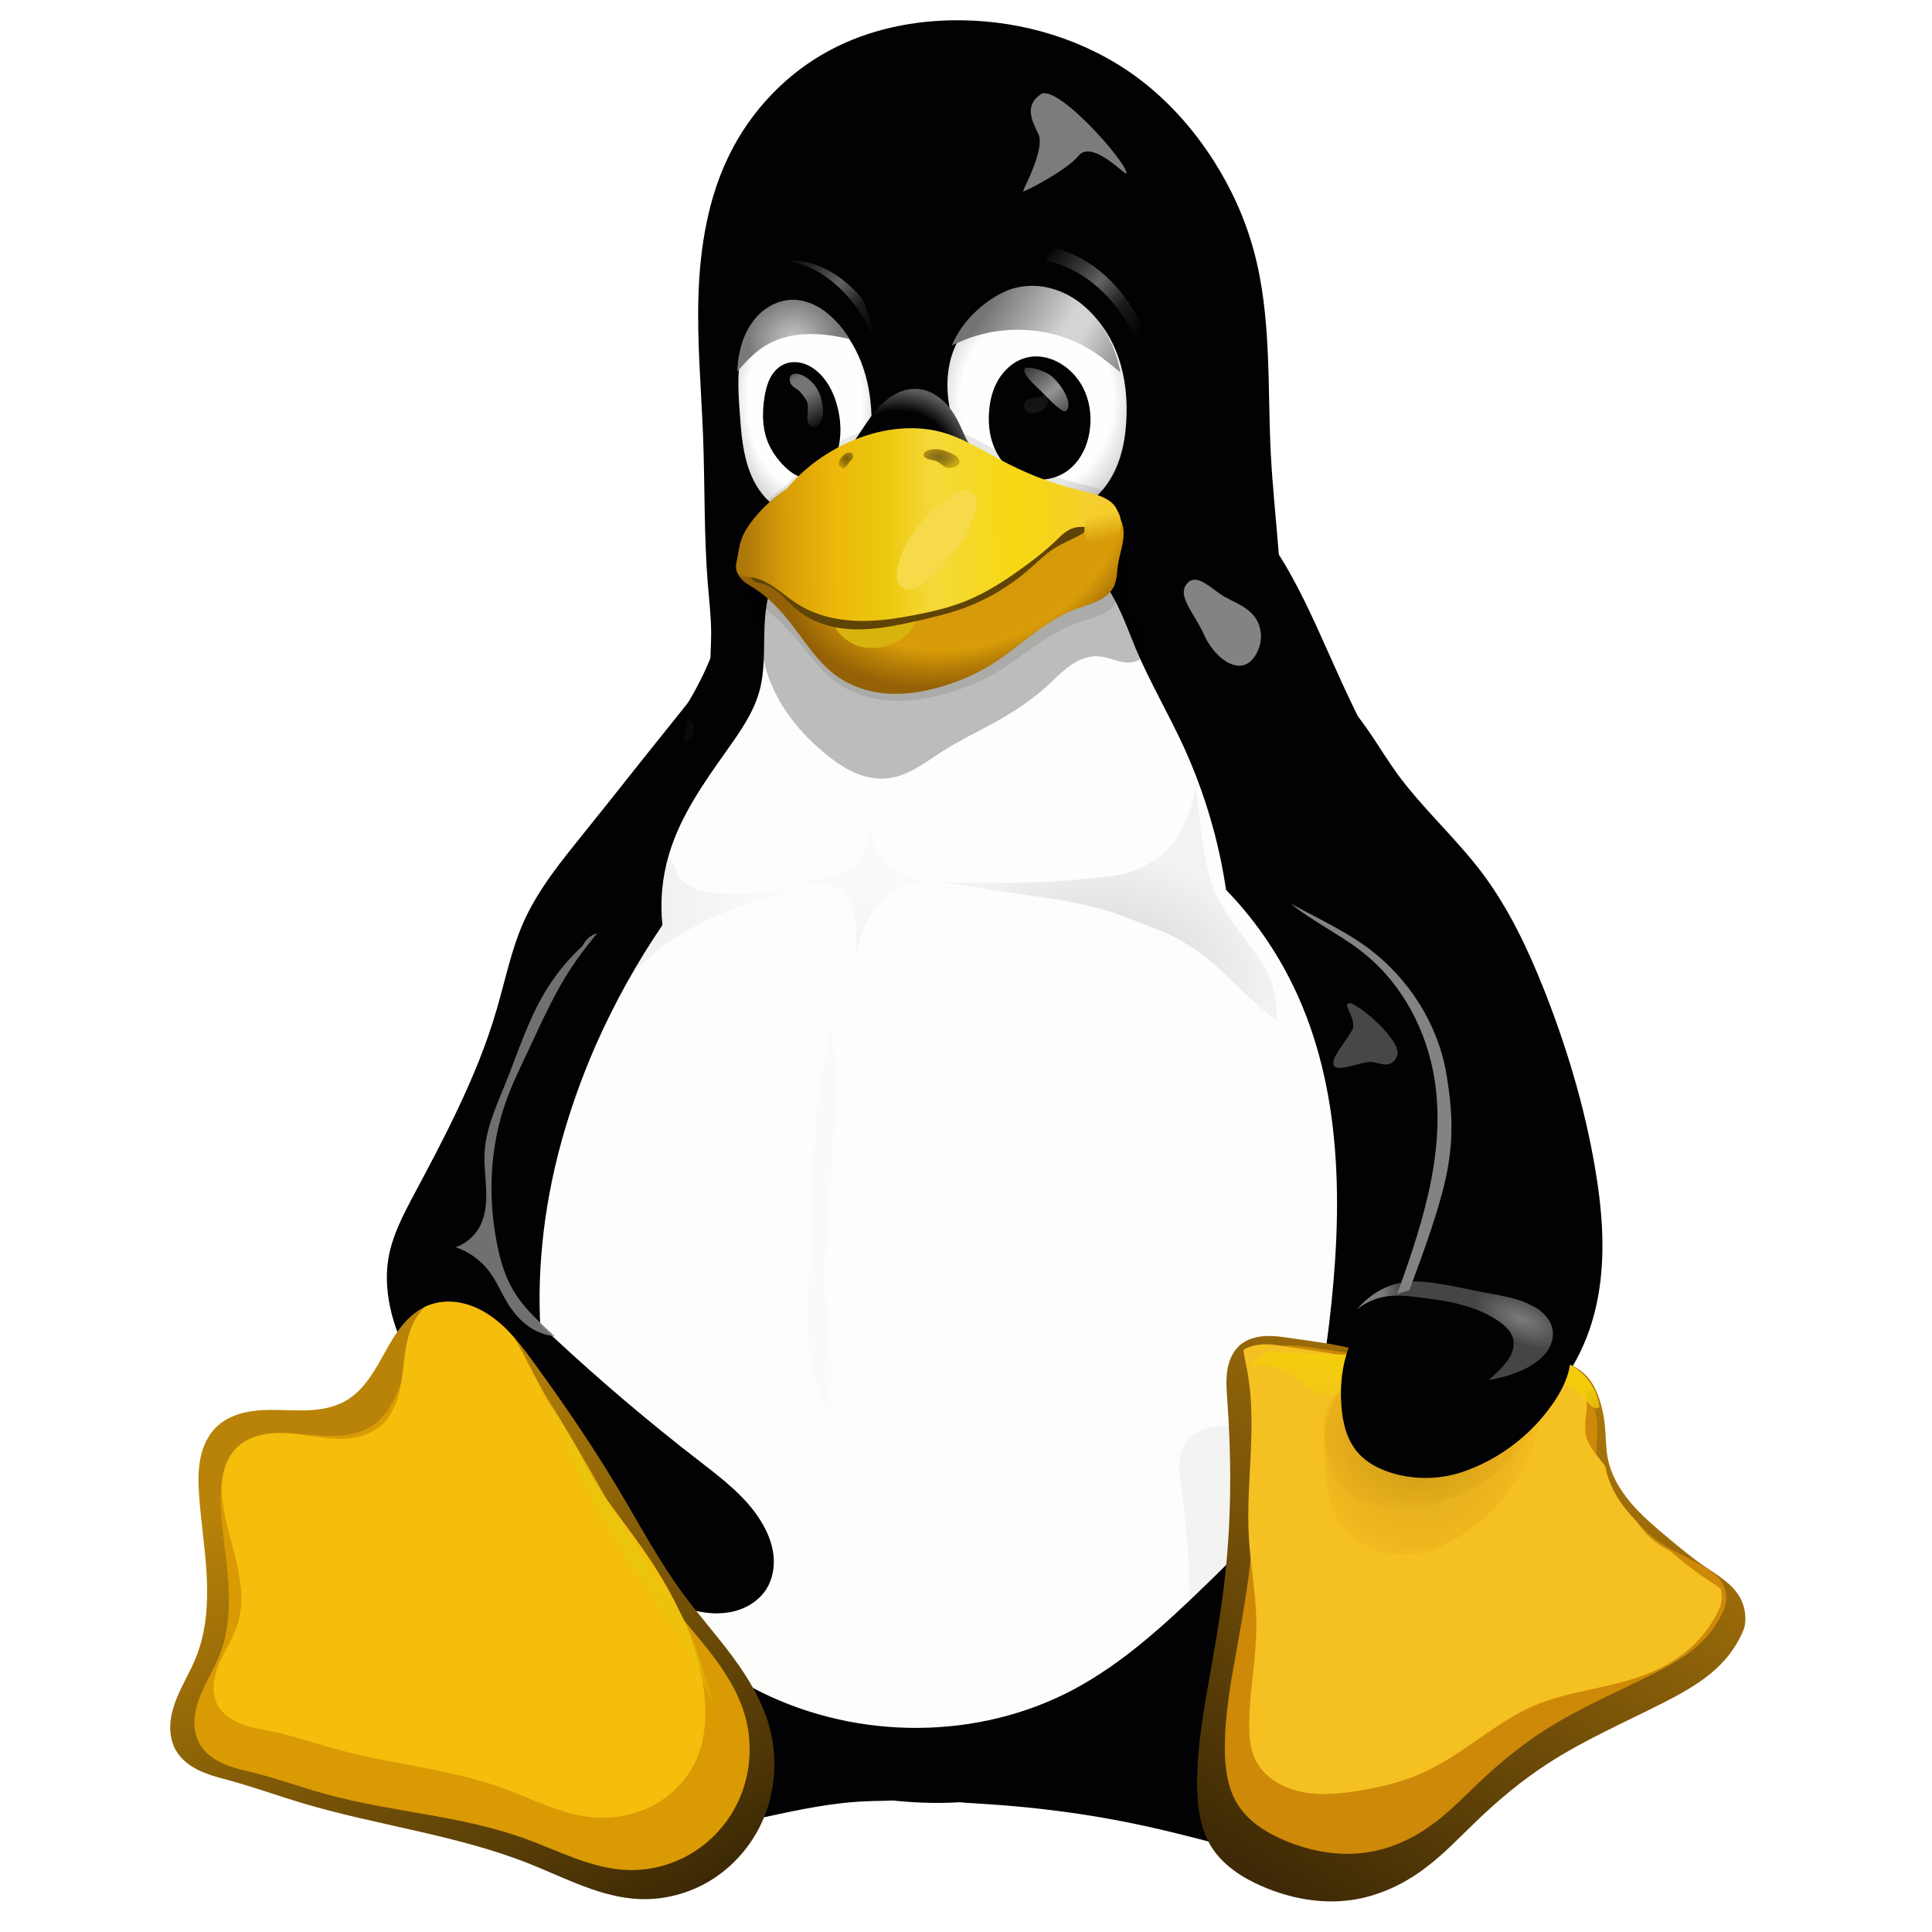<?xml version="1.0" encoding="UTF-8"?>
<svg xmlns="http://www.w3.org/2000/svg" xmlns:xlink="http://www.w3.org/1999/xlink" width="32" height="32">
  <defs>
    <linearGradient id="a">
      <stop offset="0" stop-color="#fefefc"></stop>
      <stop offset=".757" stop-color="#fefefc"></stop>
      <stop offset="1" stop-color="#d4d4d4"></stop>
    </linearGradient>
    <radialGradient id="h" cx="223.196" cy="137.661" r="14.572" fy="137.661" fx="223.196" gradientTransform="matrix(1.086 -.034 .039 1.248 -154.542 -26.543)" gradientUnits="userSpaceOnUse" xlink:href="#a"></radialGradient>
    <linearGradient id="b">
      <stop offset="0" stop-color="#fefefc"></stop>
      <stop offset=".757" stop-color="#fefefc"></stop>
      <stop offset="1" stop-color="#d4d4d4"></stop>
    </linearGradient>
    <radialGradient id="g" cx="223.196" cy="137.661" r="14.572" fy="137.661" fx="223.196" gradientTransform="matrix(.815 -.034 .03 1.248 -129.437 -26.543)" gradientUnits="userSpaceOnUse" xlink:href="#b"></radialGradient>
    <linearGradient id="c">
      <stop offset="0" stop-color="#3e2a06"></stop>
      <stop offset="1" stop-color="#ad780a"></stop>
    </linearGradient>
    <linearGradient id="f" x1="442.039" x2="490.122" y1="371.544" y2="293.585" xlink:href="#c" gradientUnits="userSpaceOnUse" gradientTransform="matrix(.875 0 0 .811 60.367 62.587)"></linearGradient>
    <linearGradient id="e" x1="442.039" x2="490.122" y1="371.544" y2="293.585" xlink:href="#c" gradientUnits="userSpaceOnUse"></linearGradient>
    <linearGradient id="d" x1="442.039" x2="490.122" y1="371.544" y2="293.585" xlink:href="#c" gradientUnits="userSpaceOnUse"></linearGradient>
    <clipPath id="aS">
      <path fill="#402c07" d="M137.577 281.02c1.6-.664 3.398-.785 5.1-.47 1.703.313 3.312 1.05 4.744 2.022 2.866 1.946 4.99 4.778 7.025 7.58 4.672 6.433 9.17 13.002 13.245 19.83 3.305 5.536 6.342 11.256 10.163 16.452 2.494 3.392 5.306 6.54 7.813 9.922 2.506 3.383 4.728 7.056 5.84 11.117 1.443 5.276.884 11.092-1.627 15.953-1.77 3.42-4.48 6.352-7.775 8.34-3.296 1.985-7.17 3.013-11.016 2.87-6.115-.23-11.7-3.286-17.385-5.55-11.58-4.613-24.16-6.06-36.097-9.652-3.67-1.104-7.276-2.41-10.97-3.426-1.642-.452-3.31-.85-4.86-1.552-1.55-.703-3-1.75-3.86-3.217-.667-1.136-.95-2.47-.93-3.787.017-1.316.325-2.615.773-3.852.897-2.473 2.344-4.712 3.32-7.156 1.596-3.99 1.883-8.388 1.667-12.68-.216-4.29-.91-8.544-1.205-12.83-.13-1.914-.18-3.853.185-5.736.365-1.885 1.175-3.726 2.557-5.057 1.274-1.225 2.965-1.954 4.697-2.315 1.73-.36 3.516-.378 5.285-.338 1.768.04 3.54.134 5.303-.01 1.764-.146 3.535-.542 5.07-1.42 1.46-.834 2.654-2.074 3.644-3.434.99-1.36 1.79-2.846 2.61-4.314.82-1.47 1.667-2.93 2.74-4.227 1.074-1.294 2.39-2.423 3.943-3.067"></path>
    </clipPath>
    <linearGradient id="D">
      <stop offset="0" stop-color="#b98309"></stop>
      <stop offset="1" stop-color="#382605"></stop>
    </linearGradient>
    <filter id="aU" width="1.215" height="1.217" x="-.108" y="-.108" color-interpolation-filters="sRGB">
      <feGaussianBlur stdDeviation="3.924"></feGaussianBlur>
    </filter>
    <filter id="aV" color-interpolation-filters="sRGB">
      <feGaussianBlur stdDeviation="2.437"></feGaussianBlur>
    </filter>
    <linearGradient id="E">
      <stop offset="0" stop-color="#ebc40c"></stop>
      <stop offset="1" stop-color="#ebc40c" stop-opacity="0"></stop>
    </linearGradient>
    <filter id="aX" color-interpolation-filters="sRGB">
      <feGaussianBlur stdDeviation=".37"></feGaussianBlur>
    </filter>
    <clipPath id="aQ">
      <path fill="none" stroke="#729fcf" stroke-width=".125" d="M248.06 184.612c-2.6 3.44-5.233 6.856-7.896 10.247-2.833 3.605-5.7 7.185-8.588 10.75-3.54 4.374-7.15 8.792-9.45 13.93-1.973 4.414-2.91 9.207-4.264 13.85-1.538 5.27-3.626 10.37-5.97 15.335-2.165 4.586-4.55 9.063-6.94 13.536-1.738 3.255-3.504 6.58-4.107 10.22-.476 2.878-.2 5.846.534 8.668.73 2.82 1.907 5.51 3.235 8.105 5.668 11.075 14.17 20.622 24.242 27.925 4.57 3.314 9.467 6.18 14.603 8.526 2.783 1.27 5.714 2.404 8.772 2.457 1.53.028 3.075-.224 4.475-.84 1.4-.615 2.65-1.603 3.482-2.887 1.02-1.577 1.37-3.538 1.163-5.407-.205-1.87-.935-3.653-1.913-5.26-2.39-3.92-6.164-6.76-9.796-9.572-7.84-6.074-15.424-12.48-22.682-19.24-2.05-1.91-4.098-3.878-5.53-6.284-1.394-2.344-2.148-5.014-2.658-7.693-1.4-7.35-1.04-15.083 1.46-22.134.978-2.76 2.27-5.392 3.518-8.04 2.162-4.588 4.21-9.263 7.05-13.467 3.532-5.234 8.244-9.674 11.15-15.28 2.455-4.733 3.494-10.057 4.363-15.317.665-4.03 1.247-8.077 1.746-12.13"></path>
    </clipPath>
    <filter id="aR" width="1.202" height="1.085" x="-.101" y="-.043" color-interpolation-filters="sRGB">
      <feGaussianBlur stdDeviation="1.132"></feGaussianBlur>
    </filter>
    <linearGradient id="B">
      <stop offset="0" stop-color="#7c7c7c"></stop>
      <stop offset="1" stop-color="#7c7c7c" stop-opacity=".329"></stop>
    </linearGradient>
    <clipPath id="aK">
      <path fill="none" stroke="#ce5c00" d="M386.188 285.328c-.406-1.104-1.12-2.082-1.99-2.87-.873-.788-1.902-1.392-2.984-1.852-2.165-.918-4.52-1.26-6.83-1.695-2.18-.41-4.343-.905-6.53-1.276-2.27-.385-4.617-.632-6.865-.125-1.967.442-3.786 1.46-5.273 2.82-1.488 1.36-2.65 3.054-3.485 4.89-1.473 3.227-1.935 6.863-1.654 10.4.208 2.634.874 5.347 2.608 7.34 1.4 1.61 3.387 2.615 5.433 3.22 3.526 1.044 7.367.99 10.86-.154 5.768-1.93 10.877-5.774 14.33-10.78 1.14-1.65 2.113-3.447 2.554-5.403.336-1.49.35-3.08-.177-4.514"></path>
    </clipPath>
    <filter id="aM" width="1.141" height="1.301" x="-.07" y="-.151" color-interpolation-filters="sRGB">
      <feGaussianBlur stdDeviation="1.025"></feGaussianBlur>
    </filter>
    <linearGradient id="C">
      <stop offset="0" stop-color="#7c7c7c"></stop>
      <stop offset="1" stop-color="#7c7c7c" stop-opacity=".329"></stop>
    </linearGradient>
    <clipPath id="aN">
      <path fill="none" stroke="#ce5c00" d="M386.188 285.328c-.406-1.104-1.12-2.082-1.99-2.87-.873-.788-1.902-1.392-2.984-1.852-2.165-.918-4.52-1.26-6.83-1.695-2.18-.41-4.343-.905-6.53-1.276-2.27-.385-4.617-.632-6.865-.125-1.967.442-3.786 1.46-5.273 2.82-1.488 1.36-2.65 3.054-3.485 4.89-1.473 3.227-1.935 6.863-1.654 10.4.208 2.634.874 5.347 2.608 7.34 1.4 1.61 3.387 2.615 5.433 3.22 3.526 1.044 7.367.99 10.86-.154 5.768-1.93 10.877-5.774 14.33-10.78 1.14-1.65 2.113-3.447 2.554-5.403.336-1.49.35-3.08-.177-4.514"></path>
    </clipPath>
    <filter id="aP" width="1.141" height="1.301" x="-.07" y="-.151" color-interpolation-filters="sRGB">
      <feGaussianBlur stdDeviation="1.025"></feGaussianBlur>
    </filter>
    <linearGradient id="z">
      <stop offset="0" stop-color="#110800"></stop>
      <stop offset=".591" stop-color="#a65a00" stop-opacity=".8"></stop>
      <stop offset="1" stop-color="#ff921e" stop-opacity="0"></stop>
    </linearGradient>
    <filter id="aH" width="1.401" height="1.468" x="-.201" y="-.234" color-interpolation-filters="sRGB">
      <feGaussianBlur stdDeviation="2.844"></feGaussianBlur>
    </filter>
    <linearGradient id="A">
      <stop offset="0" stop-color="#110800"></stop>
      <stop offset=".591" stop-color="#a65a00" stop-opacity=".8"></stop>
      <stop offset="1" stop-color="#ff921e" stop-opacity="0"></stop>
    </linearGradient>
    <filter id="aJ" width="1.183" height="1.213" x="-.091" y="-.107" color-interpolation-filters="sRGB">
      <feGaussianBlur stdDeviation="1.297"></feGaussianBlur>
    </filter>
    <filter id="aF" width="1.939" height="1.547" x="-.469" y="-.274" color-interpolation-filters="sRGB">
      <feGaussianBlur stdDeviation=".86"></feGaussianBlur>
    </filter>
    <filter id="aE" width="2.208" height="1.965" x="-.604" y="-.482" color-interpolation-filters="sRGB">
      <feGaussianBlur stdDeviation="2.64"></feGaussianBlur>
    </filter>
    <linearGradient id="w">
      <stop offset="0"></stop>
      <stop offset="1" stop-opacity="0"></stop>
    </linearGradient>
    <filter id="av" color-interpolation-filters="sRGB">
      <feGaussianBlur stdDeviation="2.209"></feGaussianBlur>
    </filter>
    <linearGradient id="x">
      <stop offset="0" stop-color="#3e2a06"></stop>
      <stop offset="1" stop-color="#ad780a"></stop>
    </linearGradient>
    <clipPath id="aw">
      <path fill="url(#d)" d="M516.006 331.876c-.672 1.72-1.627 3.326-2.816 4.738-2.624 3.115-6.268 5.17-9.897 7.02-6.188 3.154-12.6 5.92-18.42 9.716-3.897 2.543-7.495 5.527-10.86 8.743-2.877 2.75-5.605 5.687-8.832 8.017-3.254 2.352-7.017 4.055-10.99 4.65-4.83.725-9.82-.212-14.3-2.164-3.135-1.367-6.153-3.323-7.96-6.23-1.815-2.916-2.23-6.487-2.233-9.923-.008-6.076 1.118-12.09 2.178-18.073.88-4.972 1.72-9.955 2.26-14.975.984-9.13.977-18.353.32-27.513-.11-1.535-.237-3.084-.008-4.605.23-1.52.855-3.036 2.02-4.04 1.078-.926 2.522-1.335 3.94-1.414 1.42-.078 2.835.147 4.24.352 3.313.484 6.652.865 9.89 1.717 2.042.537 4.033 1.26 6.072 1.81 3.4.92 6.965 1.362 10.466.952 3.77-.44 7.43-1.856 11.224-1.764 1.555.037 3.1.33 4.585.8 1.516.477 3.01 1.16 4.123 2.295.846.86 1.436 1.945 1.88 3.068.66 1.674 1.014 3.457 1.166 5.25.135 1.588.113 3.194.414 4.76.495 2.574 1.848 4.922 3.53 6.934 1.68 2.012 3.688 3.72 5.695 5.408 2 1.68 4.01 3.355 6.167 4.828 1.012.692 2.056 1.34 3.017 2.1.96.762 1.845 1.648 2.446 2.716.815 1.45 1.064 3.206.683 4.825"></path>
    </clipPath>
    <clipPath id="ay">
      <path fill="url(#e)" d="M516.006 331.876c-.672 1.72-1.627 3.326-2.816 4.738-2.624 3.115-6.268 5.17-9.897 7.02-6.188 3.154-12.6 5.92-18.42 9.716-3.897 2.543-7.495 5.527-10.86 8.743-2.877 2.75-5.605 5.687-8.832 8.017-3.254 2.352-7.017 4.055-10.99 4.65-4.83.725-9.82-.212-14.3-2.164-3.135-1.367-6.153-3.323-7.96-6.23-1.815-2.916-2.23-6.487-2.233-9.923-.008-6.076 1.118-12.09 2.178-18.073.88-4.972 1.72-9.955 2.26-14.975.984-9.13.977-18.353.32-27.513-.11-1.535-.237-3.084-.008-4.605.23-1.52.855-3.036 2.02-4.04 1.078-.926 2.522-1.335 3.94-1.414 1.42-.078 2.835.147 4.24.352 3.313.484 6.652.865 9.89 1.717 2.042.537 4.033 1.26 6.072 1.81 3.4.92 6.965 1.362 10.466.952 3.77-.44 7.43-1.856 11.224-1.764 1.555.037 3.1.33 4.585.8 1.516.477 3.01 1.16 4.123 2.295.846.86 1.436 1.945 1.88 3.068.66 1.674 1.014 3.457 1.166 5.25.135 1.588.113 3.194.414 4.76.495 2.574 1.848 4.922 3.53 6.934 1.68 2.012 3.688 3.72 5.695 5.408 2 1.68 4.01 3.355 6.167 4.828 1.012.692 2.056 1.34 3.017 2.1.96.762 1.845 1.648 2.446 2.716.815 1.45 1.064 3.206.683 4.825"></path>
    </clipPath>
    <filter id="az" width="1.29" height="1.286" x="-.145" y="-.143" color-interpolation-filters="sRGB">
      <feGaussianBlur stdDeviation="4.779"></feGaussianBlur>
    </filter>
    <clipPath id="aA">
      <path fill="url(#f)" d="M511.827 331.9c-.606 1.403-1.442 2.708-2.464 3.845-2.325 2.588-5.507 4.222-8.658 5.696-5.42 2.538-11 4.78-16.116 7.887-3.385 2.055-6.54 4.472-9.504 7.095-2.524 2.233-4.93 4.628-7.727 6.507-2.884 1.935-6.177 3.3-9.617 3.772-4.218.582-8.553-.183-12.51-1.756-2.71-1.077-5.367-2.618-6.967-5.055-1.54-2.34-1.934-5.25-1.954-8.053-.035-4.938.965-9.818 1.906-14.666.78-4.03 1.526-8.07 1.977-12.15.817-7.407.66-14.887.28-22.328-.065-1.248-.134-2.51.078-3.742.213-1.232.737-2.452 1.682-3.27.94-.815 2.21-1.16 3.45-1.213 1.243-.052 2.478.164 3.706.35 2.89.436 5.81.71 8.653 1.392 1.787.43 3.53 1.02 5.313 1.47 2.986.752 6.097 1.106 9.158.77 3.294-.36 6.507-1.51 9.82-1.432 1.358.032 2.707.272 4.013.65 1.31.38 2.616.92 3.606 1.862.725.69 1.25 1.568 1.643 2.49.576 1.347.886 2.8 1.02 4.26.12 1.287.105 2.593.363 3.86.436 2.15 1.64 4.082 3.114 5.705 1.475 1.622 3.224 2.967 4.956 4.312 1.756 1.364 3.51 2.74 5.396 3.918.882.552 1.793 1.06 2.634 1.672.842.612 1.62 1.34 2.145 2.236.683 1.167.9 2.6.597 3.917"></path>
    </clipPath>
    <filter id="aB" width="1.231" height="1.25" x="-.115" y="-.125" color-interpolation-filters="sRGB">
      <feGaussianBlur stdDeviation="3.173"></feGaussianBlur>
    </filter>
    <linearGradient id="y">
      <stop offset="0" stop-color="#f3cd0c"></stop>
      <stop offset="1" stop-color="#f3cd0c" stop-opacity="0"></stop>
    </linearGradient>
    <filter id="aD" width="1.042" height="1.259" x="-.021" y="-.129" color-interpolation-filters="sRGB">
      <feGaussianBlur stdDeviation=".479"></feGaussianBlur>
    </filter>
    <filter id="at" width="1.355" height="1.319" x="-.178" y="-.159" color-interpolation-filters="sRGB">
      <feGaussianBlur stdDeviation=".901"></feGaussianBlur>
    </filter>
    <filter id="as" width="2.633" height="1.116" x="-.817" y="-.058" color-interpolation-filters="sRGB">
      <feGaussianBlur stdDeviation="1.446"></feGaussianBlur>
    </filter>
    <linearGradient id="v">
      <stop offset="0"></stop>
      <stop offset="1" stop-opacity=".249"></stop>
    </linearGradient>
    <filter id="ar" color-interpolation-filters="sRGB">
      <feGaussianBlur stdDeviation=".785"></feGaussianBlur>
    </filter>
    <filter id="ap" color-interpolation-filters="sRGB">
      <feGaussianBlur stdDeviation="1.138"></feGaussianBlur>
    </filter>
    <linearGradient id="u">
      <stop offset="0"></stop>
      <stop offset="1" stop-opacity=".249"></stop>
    </linearGradient>
    <filter id="an" color-interpolation-filters="sRGB">
      <feGaussianBlur stdDeviation=".643"></feGaussianBlur>
    </filter>
    <clipPath id="ak">
      <path fill="none" stroke="#c17d11" d="M304.847 225.45c6.017 4.923 9.777 12.317 10.943 20.003 1.826 12.03-2.346 24.074-6.445 35.532-.818 2.285-1.64 4.59-1.965 6.995-.325 2.405-.12 4.95 1.03 7.086 1.302 2.425 3.732 4.125 6.366 4.923 2.59.783 5.394.76 8.015.09 2.623-.668 5.063-1.967 7.19-3.64 5.48-4.31 8.757-10.985 10.01-17.843 1.252-6.86.64-13.93-.55-20.8-1.625-9.368-4.31-18.538-7.74-27.406-2.52-6.507-5.47-12.91-9.62-18.52-4.045-5.47-9.16-10.09-13.103-15.635-2.732-3.844-4.9-8.13-8.19-11.508-1.647-1.688-3.578-3.135-5.77-4-2.194-.867-4.665-1.126-6.934-.484-1.504.426-2.892 1.238-4.038 2.302-1.145 1.064-2.052 2.376-2.692 3.803-1.28 2.852-1.477 6.11-.965 9.197.66 3.983 2.444 7.693 4.465 11.188 2.274 3.932 4.918 7.72 8.385 10.654 3.598 3.046 7.96 5.073 11.61 8.06"></path>
    </clipPath>
    <filter id="al" width="1.235" height="1.08" x="-.118" y="-.04" color-interpolation-filters="sRGB">
      <feGaussianBlur stdDeviation="1.352"></feGaussianBlur>
    </filter>
    <linearGradient id="t">
      <stop offset="0" stop-color="#c8c8c8"></stop>
      <stop offset="1" stop-color="#797978"></stop>
    </linearGradient>
    <clipPath id="ai">
      <path fill="url(#g)" d="M54.232 122.362c-1.78.097-3.484.92-4.787 2.137-1.304 1.216-2.222 2.81-2.787 4.5-1.13 3.385-.875 7.053-.618 10.61.232 3.223.47 6.507 1.676 9.503.604 1.498 1.45 2.91 2.58 4.064 1.13 1.153 2.553 2.042 4.12 2.434 1.468.37 3.037.293 4.482-.16 1.445-.455 2.764-1.28 3.846-2.34 1.58-1.544 2.643-3.565 3.254-5.69.61-2.122.784-4.35.752-6.56-.04-2.763-.4-5.537-1.266-8.163-.865-2.626-2.245-5.103-4.173-7.086-.93-.96-1.995-1.804-3.196-2.396-1.2-.593-2.544-.926-3.88-.853"></path>
    </clipPath>
    <linearGradient id="p">
      <stop offset="0" stop-color="#d2940a"></stop>
      <stop offset=".751" stop-color="#d89c08"></stop>
      <stop offset=".866" stop-color="#b67e07"></stop>
      <stop offset="1" stop-color="#946106"></stop>
    </linearGradient>
    <filter id="Y" width="1.31" height="1.43" x="-.155" y="-.215" color-interpolation-filters="sRGB">
      <feGaussianBlur stdDeviation=".899"></feGaussianBlur>
    </filter>
    <filter id="Z" color-interpolation-filters="sRGB">
      <feGaussianBlur stdDeviation=".758"></feGaussianBlur>
    </filter>
    <linearGradient id="q">
      <stop offset="0" stop-color="#ad780a"></stop>
      <stop offset=".12" stop-color="#d89e08"></stop>
      <stop offset=".255" stop-color="#edb80b"></stop>
      <stop offset=".392" stop-color="#ebc80d"></stop>
      <stop offset=".527" stop-color="#f5d838"></stop>
      <stop offset=".769" stop-color="#f6d811"></stop>
      <stop offset="1" stop-color="#f5cd31"></stop>
    </linearGradient>
    <filter id="ab" width="1.322" height="1.261" x="-.161" y="-.13" color-interpolation-filters="sRGB">
      <feGaussianBlur stdDeviation=".849"></feGaussianBlur>
    </filter>
    <linearGradient id="r">
      <stop offset="0" stop-color="#3a2903"></stop>
      <stop offset=".555" stop-color="#735208"></stop>
      <stop offset="1" stop-color="#ac8c04"></stop>
    </linearGradient>
    <filter id="ad" color-interpolation-filters="sRGB">
      <feGaussianBlur stdDeviation=".11"></feGaussianBlur>
    </filter>
    <filter id="af" width="1.233" height="1.211" x="-.116" y="-.106" color-interpolation-filters="sRGB">
      <feGaussianBlur stdDeviation=".11"></feGaussianBlur>
    </filter>
    <linearGradient id="s">
      <stop offset="0" stop-color="#f5ce2d"></stop>
      <stop offset="1" stop-color="#d79b08"></stop>
    </linearGradient>
    <filter id="ah" width="1.215" height="1.272" x="-.107" y="-.136" color-interpolation-filters="sRGB">
      <feGaussianBlur stdDeviation=".264"></feGaussianBlur>
    </filter>
    <linearGradient id="o">
      <stop offset="0" stop-color="#757574" stop-opacity="0"></stop>
      <stop offset=".263" stop-color="#757574"></stop>
      <stop offset=".5" stop-color="#757574"></stop>
      <stop offset="1" stop-color="#757574" stop-opacity="0"></stop>
    </linearGradient>
    <filter id="W" width="1.469" height="1.292" x="-.234" y="-.146" color-interpolation-filters="sRGB">
      <feGaussianBlur stdDeviation=".513"></feGaussianBlur>
    </filter>
    <linearGradient id="n">
      <stop offset="0" stop-color="#646464" stop-opacity="0"></stop>
      <stop offset=".306" stop-color="#646464" stop-opacity=".583"></stop>
      <stop offset=".47" stop-color="#646464"></stop>
      <stop offset=".728" stop-color="#646464" stop-opacity=".257"></stop>
      <stop offset="1" stop-color="#646464" stop-opacity="0"></stop>
    </linearGradient>
    <filter id="U" color-interpolation-filters="sRGB">
      <feGaussianBlur stdDeviation=".135"></feGaussianBlur>
    </filter>
    <filter id="S" color-interpolation-filters="sRGB">
      <feGaussianBlur stdDeviation=".147"></feGaussianBlur>
    </filter>
    <linearGradient id="m">
      <stop offset="0" stop-color="#747474"></stop>
      <stop offset=".125" stop-color="#8c8c8c"></stop>
      <stop offset=".25" stop-color="#a4a4a4"></stop>
      <stop offset=".5" stop-color="#d4d4d4"></stop>
      <stop offset=".619" stop-color="#d4d4d4"></stop>
      <stop offset="1" stop-color="#7c7c7c"></stop>
    </linearGradient>
    <clipPath id="P">
      <path fill="url(#h)" d="M85.75 122.362c-2.78 1.91-5.11 4.575-6.25 7.75-1.436 4.002-.886 8.48.5 12.5 1.42 4.117 3.794 8.04 7.38 10.513 1.792 1.235 3.867 2.083 6.03 2.338 2.162.256 4.41-.095 6.34-1.1 2.353-1.227 4.148-3.374 5.262-5.782 1.115-2.406 1.59-5.07 1.738-7.717.19-3.375-.14-6.806-1.25-10-1.205-3.47-3.39-6.67-6.473-8.666-1.54-.998-3.292-1.684-5.11-1.936-1.82-.25-3.705-.062-5.417.603-.975.38-1.887.908-2.75 1.5"></path>
    </clipPath>
    <filter id="M" width="1.316" height="1.418" x="-.158" y="-.209" color-interpolation-filters="sRGB">
      <feGaussianBlur stdDeviation=".249"></feGaussianBlur>
    </filter>
    <linearGradient id="l">
      <stop offset="0" stop-color="#949494" stop-opacity=".392"></stop>
      <stop offset=".5" stop-color="#949494"></stop>
      <stop offset="1" stop-color="#949494" stop-opacity=".392"></stop>
    </linearGradient>
    <filter id="O" width="1.357" height="1.363" x="-.179" y="-.181" color-interpolation-filters="sRGB">
      <feGaussianBlur stdDeviation=".519"></feGaussianBlur>
    </filter>
    <filter id="L" width="1.584" height="1.617" x="-.292" y="-.308" color-interpolation-filters="sRGB">
      <feGaussianBlur stdDeviation="1.74"></feGaussianBlur>
    </filter>
    <linearGradient id="k">
      <stop offset="0" stop-color="#020204"></stop>
      <stop offset=".734" stop-color="#020204"></stop>
      <stop offset="1" stop-color="#5c5c5c"></stop>
    </linearGradient>
    <filter id="J" width="1.108" height="1.215" x="-.054" y="-.107" color-interpolation-filters="sRGB">
      <feGaussianBlur stdDeviation="1.361"></feGaussianBlur>
    </filter>
    <linearGradient id="j">
      <stop offset="0" stop-color="#fefefc"></stop>
      <stop offset=".757" stop-color="#fefefc"></stop>
      <stop offset="1" stop-color="#d4d4d4"></stop>
    </linearGradient>
    <linearGradient id="i">
      <stop offset="0" stop-color="#fefefc"></stop>
      <stop offset=".757" stop-color="#fefefc"></stop>
      <stop offset="1" stop-color="#d4d4d4"></stop>
    </linearGradient>
    <filter id="G" color-interpolation-filters="sRGB">
      <feGaussianBlur stdDeviation=".932"></feGaussianBlur>
    </filter>
    <filter id="F" width="1.153" height="1.258" x="-.076" y="-.129" color-interpolation-filters="sRGB">
      <feGaussianBlur stdDeviation="2.036"></feGaussianBlur>
    </filter>
    <radialGradient id="H" cx="223.196" cy="137.661" r="14.572" xlink:href="#i" gradientUnits="userSpaceOnUse" gradientTransform="matrix(.169 -.007 .006 .259 -11.803 -52.565)" fx="223.196" fy="137.661"></radialGradient>
    <radialGradient id="I" cx="223.196" cy="137.661" r="14.572" xlink:href="#j" gradientUnits="userSpaceOnUse" gradientTransform="matrix(.225 -.007 .008 .259 -17.015 -52.565)" fx="223.196" fy="137.661"></radialGradient>
    <radialGradient id="K" cx="275.538" cy="150.651" r="15.382" xlink:href="#k" gradientUnits="userSpaceOnUse" gradientTransform="matrix(.145 -.105 .096 .132 -24.81 -7.194)" fx="275.538" fy="150.651"></radialGradient>
    <linearGradient id="N" x1="213.016" x2="219.733" y1="132.77" y2="140.725" xlink:href="#l" gradientUnits="userSpaceOnUse" gradientTransform="translate(90)"></linearGradient>
    <linearGradient id="Q" x1="337.25" x2="358.625" y1="119.987" y2="132.487" xlink:href="#m" gradientUnits="userSpaceOnUse" gradientTransform="translate(-250)"></linearGradient>
    <linearGradient id="R" x1="294.51" x2="308.741" y1="114.562" y2="127.997" xlink:href="#n" gradientUnits="userSpaceOnUse" gradientTransform="translate(-279 -9)"></linearGradient>
    <linearGradient id="T" x1="253.227" x2="266.627" y1="115.666" y2="128.571" xlink:href="#n" gradientUnits="userSpaceOnUse" gradientTransform="translate(-279 -9)"></linearGradient>
    <linearGradient id="V" x1="164.049" x2="169.882" y1="132.063" y2="142.493" xlink:href="#o" gradientUnits="userSpaceOnUse"></linearGradient>
    <radialGradient id="X" cx="294.485" cy="193.099" r="31.111" xlink:href="#p" gradientUnits="userSpaceOnUse" gradientTransform="matrix(.936 -.386 .271 .657 -244.475 146.723)" fx="294.485" fy="193.099"></radialGradient>
    <linearGradient id="aa" x1="256.857" x2="313.337" y1="158.314" y2="157.872" xlink:href="#q" gradientUnits="userSpaceOnUse" gradientTransform="translate(-210)"></linearGradient>
    <radialGradient id="ac" cx="77.672" cy="147.093" r="3.23" xlink:href="#r" gradientUnits="userSpaceOnUse" gradientTransform="matrix(1 0 0 .583 0 61.416)" fx="77.672" fy="147.093"></radialGradient>
    <radialGradient id="ae" cx="63.125" cy="147.441" r="1.535" xlink:href="#r" gradientUnits="userSpaceOnUse" gradientTransform="matrix(1 0 0 1.075 0 -11.094)" fx="63.125" fy="147.441"></radialGradient>
    <linearGradient id="ag" x1="243.031" x2="243.469" y1="157.018" y2="159.768" xlink:href="#s" gradientUnits="userSpaceOnUse"></linearGradient>
    <radialGradient id="aj" cx="268.07" cy="126.535" r="35.511" xlink:href="#t" gradientUnits="userSpaceOnUse" gradientTransform="matrix(.201 -.033 .031 .186 -3.126 114.036)" fx="268.07" fy="126.535"></radialGradient>
    <radialGradient id="am" cx="336.224" cy="220.538" r="27.391" xlink:href="#u" gradientUnits="userSpaceOnUse" gradientTransform="matrix(-.698 0 0 .763 166.306 50.22)" fx="336.224" fy="220.538"></radialGradient>
    <radialGradient id="ao" cx="312.145" cy="236.366" r="27.391" xlink:href="#v" gradientUnits="userSpaceOnUse" gradientTransform="matrix(1 0 0 .763 -289 41.22)" fx="312.145" fy="236.366"></radialGradient>
    <radialGradient id="aq" cx="275.554" cy="225.135" r="10.845" xlink:href="#v" gradientUnits="userSpaceOnUse" gradientTransform="matrix(1 0 0 1.069 -289 -23.86)" fx="275.554" fy="225.135"></radialGradient>
    <linearGradient id="au" x1="338.286" x2="341.982" y1="323.901" y2="351.487" xlink:href="#w" gradientUnits="userSpaceOnUse" gradientTransform="translate(-310)"></linearGradient>
    <linearGradient id="ax" x1="442.039" x2="490.122" y1="371.544" y2="293.585" xlink:href="#x" gradientUnits="userSpaceOnUse"></linearGradient>
    <linearGradient id="aC" x1="355.164" x2="353.75" y1="289.589" y2="302.317" xlink:href="#y" gradientUnits="userSpaceOnUse" gradientTransform="translate(-310)"></linearGradient>
    <radialGradient id="aG" cx="363.34" cy="303.415" r="16.846" xlink:href="#z" gradientUnits="userSpaceOnUse" gradientTransform="matrix(1.308 .35 -.368 1.373 -310.51 -240.35)" fx="363.34" fy="303.415"></radialGradient>
    <radialGradient id="aI" cx="363.34" cy="303.415" r="16.846" xlink:href="#A" gradientUnits="userSpaceOnUse" gradientTransform="matrix(1.308 .35 -.368 1.373 -310.51 -240.35)" fx="363.34" fy="303.415"></radialGradient>
    <radialGradient id="aL" cx="382.235" cy="246.858" r="20.538" xlink:href="#B" gradientUnits="userSpaceOnUse" gradientTransform="matrix(.36 .157 -.072 .167 260.617 181.938)" fx="382.235" fy="246.858"></radialGradient>
    <linearGradient id="aO" x1="358.5" x2="361.5" y1="279.362" y2="279.237" xlink:href="#C" gradientUnits="userSpaceOnUse"></linearGradient>
    <linearGradient id="aT" x1="123.134" x2="170.864" y1="301.54" y2="381.62" xlink:href="#D" gradientUnits="userSpaceOnUse"></linearGradient>
    <linearGradient id="aW" x1="171.571" x2="186.597" y1="323.991" y2="352.275" xlink:href="#E" gradientUnits="userSpaceOnUse" gradientTransform="translate(-.53 -1.768)"></linearGradient>
  </defs>
  <path fill="#020204" d="M22.213 11.28c.344.747.727 1.476 1.067 2.225.656 1.44 1.154 2.963 1.36 4.533.208 1.57.117 3.19-.374 4.695-.554 1.7-1.607 3.21-2.896 4.448-1.526 1.464-3.484 2.593-5.596 2.676-1.377.054-2.747-.34-3.966-.982-1.025-.538-1.96-1.257-2.706-2.142-.747-.885-1.3-1.94-1.557-3.068-.316-1.39-.172-2.865.305-4.208.342-.96.85-1.854 1.21-2.808.395-1.04.615-2.154 1.138-3.138.472-.89 1.183-1.653 1.56-2.59.225-.56.323-1.16.47-1.746.144-.585.348-1.174.744-1.63.478-.547 1.196-.844 1.918-.928.723-.083 1.453.03 2.162.19.563.13 1.12.29 1.666.483.466.165.927.358 1.33.645.547.39.964.938 1.297 1.523.333.585.588 1.21.868 1.82z"></path>
  <path fill="#020204" d="M16.152 29.87c.58.032 1.16.09 1.734.176.505.076 1.006.176 1.503.296.776.188 1.552.43 2.352.452.21.005.423-.004.628-.05.206-.045.406-.13.57-.26.246-.196.402-.492.46-.8.057-.308.02-.63-.07-.93-.18-.602-.568-1.115-.89-1.656-.183-.31-.347-.63-.546-.93-.2-.3-.437-.58-.74-.775-.42-.27-.938-.357-1.433-.308-.494.05-.97.23-1.41.457-.62.32-1.204.762-1.542 1.372-.117.213-.203.44-.303.662-.1.222-.216.44-.386.615-.19.194-.434.326-.63.513-.097.094-.182.203-.233.33-.05.124-.062.268-.016.395.033.088.09.165.16.225.072.06.155.104.242.135.176.06.364.07.55.08z"></path>
  <path fill="#020204" d="M14.43 29.832c-.485.01-.963.097-1.436.195-.452.094-.904.2-1.35.315-.755.198-1.51.435-2.29.452-.205.004-.41-.007-.612-.053-.2-.046-.393-.128-.554-.256-.245-.195-.4-.49-.458-.797-.058-.31-.023-.63.066-.93.18-.6.564-1.116.877-1.658.178-.31.336-.63.53-.93.192-.3.425-.58.723-.777.406-.266.91-.356 1.394-.308.483.047.946.225 1.373.458.6.328 1.15.78 1.498 1.37.245.416.386.89.672 1.277.153.208.347.388.474.613.064.113.11.237.122.366.01.128-.016.263-.09.37-.046.07-.113.128-.187.17-.074.043-.156.07-.24.088-.167.035-.34.03-.51.034zM11.726 9.705c-.067-.817-.05-1.64-.08-2.46-.03-.786-.103-1.573-.077-2.362.027-.802.16-1.614.518-2.333.357-.72.937-1.33 1.644-1.71.665-.36 1.43-.513 2.186-.504 1.024.01 2.052.32 2.882.92.52.378.957.864 1.303 1.406.295.462.523.967.666 1.496.294 1.085.224 2.23.28 3.352.056 1.065.226 2.126.168 3.19-.013.23-.038.468-.14.675-.1.202-.272.364-.467.476-.195.113-.416.177-.638.21-.446.07-.902.024-1.35.066-.653.06-1.274.302-1.92.402-.77.12-1.557.035-2.336.004-.312-.013-.625-.017-.935-.056-.308-.038-.618-.114-.894-.26-.17-.09-.326-.21-.452-.353-.127-.145-.223-.317-.272-.503-.073-.28-.034-.575-.033-.863 0-.264-.03-.53-.052-.792z"></path>
  <path fill="#fdfdfb" d="M12.954 9.39c-.11.138-.182.305-.226.476-.042.17-.058.35-.066.525-.013.355.01.716-.084 1.057-.1.364-.326.68-.544.988-.38.534-.764 1.08-.952 1.71-.114.38-.152.78-.11 1.176-.426.626-.794 1.29-1.1 1.98-.46 1.05-.78 2.165-.89 3.306-.138 1.396.04 2.832.593 4.12.398.934.993 1.788 1.76 2.453.39.337.822.625 1.284.852 1.603.79 3.585.79 5.163-.05.824-.44 1.52-1.083 2.19-1.732.405-.39.807-.792 1.115-1.262.594-.907.8-2.007.93-3.083.223-1.88.23-3.866-.594-5.57-.284-.588-.662-1.13-1.116-1.597-.12-.82-.36-1.624-.705-2.378-.25-.543-.555-1.06-.787-1.61-.096-.228-.178-.46-.285-.68-.104-.223-.235-.436-.412-.606-.182-.174-.41-.297-.647-.375-.238-.08-.49-.117-.74-.13-.503-.025-1.007.04-1.51.02-.4-.014-.798-.085-1.198-.06-.2.01-.4.046-.584.12-.186.077-.358.194-.483.35z"></path>
  <path fill-opacity=".259" d="M-28.632 172.6c1.702 4.94 5.13 9.153 9.185 12.445 1.35 1.095 2.783 2.104 4.367 2.817 1.584.712 3.33 1.12 5.062.972 1.695-.144 3.307-.81 4.79-1.645 1.48-.84 2.855-1.85 4.292-2.76 2.462-1.56 5.1-2.82 7.657-4.22 3.084-1.687 6.07-3.59 8.667-5.96 1.187-1.084 2.295-2.268 3.607-3.2 1.312-.93 2.883-1.604 4.488-1.495 1.205.082 2.334.594 3.513.848.59.127 1.2.19 1.798.098.597-.09 1.18-.343 1.598-.78.514-.53.738-1.3.71-2.037-.026-.738-.283-1.453-.63-2.107-.687-1.308-1.732-2.435-2.2-3.838-.412-1.25-.33-2.6-.292-3.915.037-1.315.008-2.69-.6-3.857-.46-.89-1.235-1.595-2.12-2.064-.886-.468-1.88-.71-2.876-.803-1.996-.188-3.995.2-5.996.313-2.656.15-5.322-.182-7.977-.022-3.31.2-6.558 1.16-9.875 1.167-3.786.007-7.568-1.232-11.308-.64-1.604.254-3.135.838-4.676 1.353-1.54.515-3.132.968-4.757.944-1.844-.026-3.63-.665-5.47-.796-.918-.066-1.86 0-2.725.323-.863.325-1.644.926-2.068 1.745-.244.47-.364.996-.387 1.524-.023.527.05 1.056.178 1.57.257 1.025.726 1.982 1.11 2.966 1.394 3.554 1.694 7.448 2.94 11.056z" transform="matrix(.105 0 0 .105 15.727 -6.933)" filter="url(#F)"></path>
  <path d="M-54.38 165.474c3.308 2.218 6.276 4.944 8.77 8.05 2.312 2.885 4.28 6.155 7.298 8.29 2.132 1.508 4.695 2.358 7.294 2.616 3.05.303 6.14-.187 9.082-1.052 2.726-.802 5.363-1.93 7.782-3.422 4.598-2.836 8.44-6.992 13.51-8.857 1.107-.41 2.26-.7 3.326-1.2 1.068-.504 2.072-1.256 2.58-2.32.49-1.02.472-2.2.632-3.325.17-1.2.554-2.36.764-3.556.21-1.196.235-2.473-.282-3.57-.427-.91-1.205-1.628-2.1-2.085-.894-.457-1.9-.665-2.904-.714-2.006-.097-3.987.416-5.988.6-2.65.24-5.318-.1-7.977-.02-3.308.1-6.568.85-9.874 1.005-3.772.178-7.534-.418-11.308-.552-1.632-.058-3.275-.028-4.884.253-1.607.28-3.186.822-4.547 1.726-1.32.877-2.396 2.067-3.606 3.09-.605.512-1.248.986-1.954 1.345-.706.36-1.48.605-2.27.643-.408.02-.82-.014-1.222.048-.675.105-1.302.494-1.697 1.053-.394.56-.55 1.28-.423 1.954z" transform="matrix(.105 0 0 .097 17.94 -6.29)" opacity=".3" filter="url(#G)"></path>
  <path fill="url(#H)" d="M26.323-21.655c-.37.02-.724.19-.994.443-.272.253-.462.584-.58.935-.234.702-.18 1.464-.128 2.202.048.67.098 1.35.348 1.973.125.31.3.604.536.843.234.24.53.425.855.507.306.076.63.06.93-.034.3-.094.575-.266.8-.485.328-.32.548-.74.675-1.182.127-.44.163-.903.156-1.36-.007-.575-.082-1.15-.262-1.696-.18-.545-.466-1.06-.866-1.47-.193-.2-.414-.376-.664-.498-.25-.124-.528-.193-.805-.178z" transform="matrix(.508 0 0 .508 -.255 16.02)"></path>
  <path fill="url(#I)" d="M32.865-21.655c-.577.396-1.06.95-1.297 1.608-.298.83-.184 1.76.104 2.595.294.855.787 1.67 1.532 2.182.372.257.802.433 1.25.486.45.053.917-.02 1.317-.23.49-.253.862-.7 1.094-1.2.23-.498.33-1.05.36-1.6.04-.7-.03-1.414-.26-2.077-.25-.72-.703-1.385-1.343-1.8-.318-.207-.682-.35-1.06-.4-.377-.053-.77-.015-1.124.124-.202.078-.392.188-.57.31z" transform="matrix(.508 0 0 .508 -.255 16.02)"></path>
  <path d="M-25.36 142.154c-1.787 1.477-3.502 3.042-5.137 4.685-.903.907-1.81 1.882-2.214 3.1-.363 1.08-.294 2.25-.47 3.377-.06.385-.15.77-.153 1.16 0 .195.02.39.078.577.057.187.15.364.285.506.223.24.54.367.857.432.318.065.645.072.968.107 1.456.156 2.798.862 4.004 1.693 1.203.832 2.312 1.8 3.55 2.586 2.73 1.733 5.992 2.503 9.225 2.627 3.233.123 6.458-.37 9.63-1.005 2.52-.504 5.034-1.1 7.426-2.044 3.663-1.444 6.964-3.668 10.12-6.023 1.432-1.07 2.845-2.173 4.13-3.415.438-.422.86-.86 1.33-1.246.467-.386.987-.72 1.565-.907.88-.285 1.835-.203 2.748-.05.687.114 1.376.268 2.072.24.348-.013.697-.074 1.02-.203.324-.13.622-.33.844-.6.29-.352.44-.814.44-1.272.002-.457-.14-.91-.37-1.305-.466-.79-1.27-1.323-2.106-1.695-1.146-.51-2.386-.76-3.605-1.056-3.747-.905-7.386-2.24-10.837-3.955-1.716-.85-3.384-1.794-5.072-2.7-1.734-.93-3.503-1.823-5.39-2.394-4.21-1.277-8.816-.86-12.975.586-4.62 1.604-8.798 4.463-11.967 8.188z" transform="matrix(.105 0 0 .105 15.727 -6.933)" opacity=".3" filter="url(#J)"></path>
  <path fill="url(#K)" d="M28.06-16.777c.367-.412.618-.916.97-1.34.177-.213.38-.406.62-.544.238-.138.516-.217.79-.193.307.026.594.18.818.39.224.21.39.474.523.75.128.267.228.55.412.78.195.246.47.413.716.607.124.096.242.2.34.324.098.122.175.265.206.418.032.156.016.32-.04.47-.053.15-.146.285-.26.396-.23.22-.543.34-.858.385-.63.09-1.27-.1-1.907-.082-.646.018-1.275.246-1.92.223-.323-.012-.65-.09-.915-.275-.132-.092-.247-.21-.33-.348-.084-.138-.135-.297-.14-.458-.006-.153.03-.307.092-.448.06-.142.148-.27.245-.39.195-.24.433-.438.638-.668z" transform="matrix(.508 0 0 .508 -.255 16.02)"></path>
  <path fill="#7c7c7c" d="M277.96 90.857c-2.224 1.57-1.252 3.53-.296 5.497.957 1.968-2.104 7.64-2.136 7.885-.032.242 6.025-2.878 7.676-4.904 1.95-2.394 6.877 3.238 6.608 2.38.002-1.532-9.627-12.43-11.852-10.86z" transform="matrix(.12 0 0 .12 -16.12 -9.34)" filter="url(#L)"></path>
  <path fill="#020204" d="M17.117 5.904c-.11.008-.22.046-.312.104-.093.06-.173.14-.236.23-.127.182-.18.406-.19.627-.007.165.01.334.067.49.054.157.147.302.275.407.13.11.297.173.467.182.168.008.34-.04.48-.137.11-.078.2-.185.263-.304.064-.12.103-.25.12-.386.032-.236-.003-.484-.112-.696-.11-.212-.295-.386-.52-.47-.096-.035-.2-.054-.304-.046z"></path>
  <path fill="#141413" d="M304.656 137.612c-.866.342-2.236.127-2.616.977-.225.5.093 1.33.603 1.54 1.033.42 2.632-.343 3.05-1.377.18-.45-.094-1.16-.54-1.348-.166-.07-.33.14-.497.206z" transform="matrix(.105 0 0 .105 -14.745 -7.882)" filter="url(#M)"></path>
  <path fill="url(#N)" d="M308.625 139.862c1.16-1.16-.826-4.24-2.375-5.5-1.122-.913-4.39-1.868-4.25-.875.14.994 1.61 2.267 2.595 3.238 1.212 1.195 3.48 3.69 4.03 3.137z" transform="matrix(.105 0 0 .105 -14.745 -7.882)" filter="url(#O)"></path>
  <path fill="url(#Q)" d="M75.25 132.487c2.384-1.98 5.16-3.485 8.122-4.4 6.085-1.88 13-1.137 18.378 2.275 1.857 1.178 3.512 2.642 5.24 4.004 1.726 1.362 3.56 2.64 5.635 3.37 1.12.396 2.318.625 3.5.5 1.068-.11 2.1-.51 2.984-1.118.884-.607 1.623-1.418 2.18-2.337 1.11-1.835 1.47-4.062 1.277-6.2-.383-4.278-2.795-8.054-4.818-11.84-.634-1.188-1.237-2.395-2-3.5-2.344-3.398-6.074-5.637-9.986-6.95-3.912-1.31-8.046-1.786-12.14-2.3-1.826-.23-3.673-.47-5.5-.25-2.1.25-4.076 1.1-6.125 1.623-.974.25-1.965.425-2.93.704-.963.28-1.912.67-2.696 1.296-1.145.916-1.865 2.29-2.177 3.724-.31 1.432-.24 2.924-.01 4.372.457 2.895 1.54 5.723 1.437 8.653-.07 2.012-.702 3.988-.625 6 .022.59.106 1.178.25 1.75" transform="matrix(.105 0 0 .105 7.397 -7.882)" clip-path="url(#P)"></path>
  <path fill="url(#R)" d="M16.406 105.125c-.477.6-.908 1.252-1.25 1.97 2.147.46 4.2 1.345 6.03 2.56 3.547 2.356 6.24 5.798 8.127 9.626.44-.486.842-1.01 1.187-1.592-1.898-3.987-4.644-7.594-8.313-10.03-1.762-1.17-3.724-2.054-5.78-2.532z" transform="matrix(.105 0 0 .105 15.727 -6.933)" filter="url(#S)"></path>
  <path fill="url(#T)" d="M-24.97 107.08c-.24-.004-.476.018-.717.03-.156.007-.315.013-.47.028 1.414.128 2.818.508 4.095 1.08 1.738.782 3.273 1.894 4.624 3.16 2.504 2.345 4.366 5.24 5.625 8.31-.31-2.365-1.026-4.605-2.062-6.66-.494-.57-1.006-1.128-1.563-1.65-1.35-1.266-2.886-2.378-4.624-3.16-1.522-.682-3.214-1.107-4.907-1.137z" transform="matrix(.105 0 0 .105 15.727 -6.933)" filter="url(#U)"></path>
  <path fill="#020204" d="M12.663 6.574c-.038.237-.04.485.04.71.055.15.144.286.252.402.07.076.15.145.244.19.093.044.2.064.302.038.093-.023.174-.083.233-.157.06-.075.1-.164.13-.256.083-.27.07-.564-.013-.834-.06-.197-.163-.387-.32-.52-.076-.063-.163-.113-.26-.136-.095-.022-.198-.017-.288.024-.1.045-.176.13-.227.227-.05.1-.076.207-.094.314z"></path>
  <path fill="url(#V)" d="M164.688 135.487c.24.634 1.054.864 1.5 1.375.433.497.887 1.01 1.125 1.625.454 1.176-.45 2.92.5 3.75.297.26.894.267 1.187 0 1.145-1.042.89-3.144.438-4.625-.412-1.344-1.428-2.616-2.68-3.255-.58-.295-1.45-.54-1.945-.12-.32.27-.275.86-.125 1.25z" transform="matrix(.105 0 0 .105 -4.2 -7.882)" filter="url(#W)"></path>
  <g transform="matrix(.105 0 0 .105 7.397 -7.882)">
    <path fill="url(#X)" d="M45.752 165.032c.06.295.172.58.327.84.263.444.652.805 1.07 1.11.42.306.874.56 1.313.836 2.334 1.467 4.235 3.53 5.925 5.707 2.265 2.922 4.27 6.165 7.298 8.29 2.138 1.5 4.696 2.354 7.294 2.615 3.05.306 6.14-.186 9.082-1.052 2.726-.803 5.363-1.93 7.782-3.422 4.598-2.835 8.44-6.992 13.51-8.857 1.107-.41 2.26-.7 3.326-1.2 1.068-.504 2.072-1.256 2.58-2.32.49-1.02.472-2.2.632-3.325.17-1.2.554-2.36.764-3.556.21-1.196.235-2.473-.282-3.57-.427-.91-1.205-1.63-2.1-2.085-.894-.457-1.9-.665-2.904-.714-2.006-.1-3.987.416-5.988.6-2.65.24-5.318-.1-7.977-.02-3.308.1-6.568.844-9.874 1.005-3.77.183-7.534-.4-11.307-.552-1.634-.066-3.28-.05-4.892.226-1.61.275-3.194.822-4.54 1.752-1.31.905-2.356 2.14-3.56 3.184-.602.52-1.25 1-1.966 1.347-.717.348-1.508.564-2.304.547-.41-.008-.83-.076-1.222.048-.243.078-.46.227-.643.406-.183.18-.335.387-.478.6-.333.493-.624 1.015-.868 1.558z"></path>
    <path fill="#d9b30d" d="M60.557 169.097c-.387 1.596-.152 3.334.643 4.77.796 1.438 2.145 2.56 3.703 3.078 1.977.66 4.206.336 6.054-.628 1.072-.56 2.052-1.346 2.67-2.385.31-.52.524-1.097.604-1.695.083-.6.027-1.22-.183-1.786-.23-.62-.64-1.166-1.146-1.594-.504-.427-1.103-.737-1.732-.945-1.258-.415-2.61-.423-3.934-.36-2.005.096-4.003.35-5.97.753" filter="url(#Y)"></path>
    <path fill="#604405" d="M54.066 156.68c-1.34.79-2.628 1.664-3.897 2.563-.66.466-1.336.97-1.683 1.696-.245.513-.302 1.097-.31 1.667-.007.57.03 1.144-.046 1.71-.05.386-.153.766-.17 1.155-.01.195.005.392.056.58.05.187.142.367.275.508.174.185.41.297.65.37.24.074.49.112.736.17 1.174.276 2.197.996 3.094 1.803.898.807 1.704 1.715 2.64 2.477 2.537 2.064 5.89 2.918 9.16 2.972 3.27.054 6.505-.63 9.696-1.35 2.506-.564 5.015-1.154 7.426-2.043 3.702-1.367 7.14-3.434 10.118-6.024 1.35-1.174 2.617-2.463 4.132-3.415 1.34-.84 2.843-1.397 4.207-2.202.12-.073.24-.147.35-.237.11-.09.205-.2.27-.324.11-.22.11-.48.04-.716-.073-.234-.21-.444-.36-.634-.17-.21-.366-.402-.57-.578-1.426-1.22-3.358-1.662-5.227-1.81-1.87-.148-3.76-.044-5.61-.353-1.74-.29-3.393-.938-5.072-1.477-1.76-.565-3.562-1.012-5.39-1.31-4.293-.7-8.715-.567-12.975.32-4.058.845-7.972 2.37-11.54 4.48z" filter="url(#Z)"></path>
    <path fill="url(#aa)" d="M53.64 152.154c-1.93 1.3-3.667 2.883-5.137 4.685-.84 1.03-1.603 2.15-2.027 3.41-.333.992-.446 2.042-.656 3.067-.08.384-.17.77-.17 1.16 0 .197.026.394.087.58.06.186.158.362.294.503.226.235.54.362.86.428.318.065.644.075.966.11 1.455.167 2.794.873 4 1.704 1.206.83 2.317 1.795 3.555 2.578 2.735 1.73 5.995 2.498 9.228 2.622 3.232.125 6.457-.366 9.63-1 2.52-.503 5.033-1.1 7.425-2.043 3.662-1.446 6.963-3.67 10.118-6.024 1.434-1.07 2.847-2.173 4.133-3.415.437-.42.86-.86 1.328-1.245.47-.386.99-.72 1.567-.907.88-.285 1.835-.203 2.748-.05.687.114 1.376.268 2.072.24.348-.013.697-.074 1.02-.203.324-.13.622-.33.844-.6.29-.352.44-.814.44-1.272.004-.457-.137-.91-.37-1.305-.464-.79-1.267-1.323-2.104-1.695-1.146-.51-2.386-.76-3.605-1.056-3.745-.905-7.384-2.24-10.835-3.955-1.716-.85-3.384-1.795-5.072-2.7-1.735-.93-3.504-1.824-5.39-2.395-4.212-1.277-8.817-.86-12.976.586-4.62 1.604-8.798 4.463-11.967 8.188z"></path>
    <path fill="#f6da4a" d="M83.24 153.08c-.228-.286-.553-.488-.903-.59-.35-.104-.724-.112-1.084-.05-.72.123-1.365.51-1.966.925-1.708 1.176-3.22 2.628-4.537 4.23-1.745 2.12-3.185 4.57-3.668 7.274-.08.454-.135.92-.078 1.38.057.46.233.914.56 1.242.285.288.674.464 1.077.522.404.058.817.002 1.2-.128.77-.26 1.41-.8 2.017-1.342 3.336-2.985 6.352-6.567 7.56-10.878.12-.433.223-.876.22-1.325-.002-.45-.12-.91-.397-1.26z" filter="url(#ab)"></path>
    <path fill="url(#ac)" d="M75.25 146.89c.233.742 1.43.62 2.12.975.607.313 1.095.998 1.777 1.017.65.02 1.664-.225 1.75-.87.11-.854-1.135-1.396-1.937-1.71-1.03-.4-2.353-.605-3.32-.067-.222.124-.464.413-.39.655z" opacity=".8" filter="url(#ad)"></path>
    <path fill="url(#ae)" d="M63.827 146.47c-.888-.29-2.357 1.277-1.878 2.08.13.22.533.498.804.35.41-.226.744-1.03 1.188-1.346.296-.21.23-.972-.116-1.084z" opacity=".8" filter="url(#af)"></path>
    <ellipse cx="243.297" cy="158.284" fill="url(#ag)" overflow="visible" ry="2.328" rx="2.608" transform="matrix(1.096 0 -.17 1.518 -136.244 -82.117)" color="#000" filter="url(#ah)"></ellipse>
  </g>
  <path fill="url(#aj)" d="M50.392 129.527c2.685-1.6 5.955-1.97 9.067-1.675 3.11.294 6.123 1.208 9.14 2.03 2.21.6 4.45 1.16 6.524 2.136 2.074.977 4 2.416 5.142 4.403.184.32.346.65.54.964.194.313.423.61.716.83.293.222.657.365 1.024.345.184-.01.366-.06.524-.155.16-.093.294-.23.38-.392.097-.187.127-.404.116-.615-.01-.21-.06-.418-.117-.622-.757-2.753-2.537-5.088-3.89-7.6-.813-1.51-1.478-3.094-2.3-4.598-2.817-5.16-7.442-9.215-12.7-11.847-5.26-2.63-11.13-3.895-16.997-4.24-6.802-.396-13.62.41-20.33 1.593-2.908.512-5.86 1.115-8.435 2.56-1.29.725-2.47 1.658-3.39 2.812-.92 1.154-1.576 2.535-1.787 3.997-.203 1.41.01 2.86.5 4.197.494 1.334 1.26 2.557 2.158 3.66 1.797 2.208 4.1 3.934 6.223 5.83 2.12 1.898 4.09 3.993 6.464 5.564 1.186.785 2.472 1.435 3.843 1.816 1.37.38 2.83.49 4.223.203 1.445-.296 2.783-1.005 3.954-1.902 1.17-.895 2.186-1.98 3.148-3.096 1.925-2.236 3.723-4.686 6.257-6.196z" transform="matrix(.105 0 0 .105 7.397 -7.882)" clip-path="url(#ai)"></path>
  <path fill="#020204" d="M22.7 15.89c.64.516 1.048 1.295 1.174 2.11.1.634.035 1.284-.11 1.91-.142.627-.363 1.232-.582 1.836-.087.24-.175.484-.21.737-.035.254-.013.523.11.748.14.26.402.436.683.52.278.083.578.082.86.01.28-.07.543-.206.772-.384.582-.452.933-1.155 1.068-1.878.136-.724.073-1.47-.053-2.197-.173-.99-.462-1.956-.83-2.89-.272-.687-.59-1.362-1.033-1.953-.436-.578-.983-1.064-1.41-1.648-.293-.407-.53-.86-.885-1.217-.177-.178-.384-.33-.617-.42-.234-.092-.498-.118-.74-.05-.318.09-.578.34-.717.64-.137.3-.16.646-.107.973.07.42.262.813.48 1.18.245.414.53.814.9 1.123.385.32.853.533 1.245.85z"></path>
  <path fill="#838384" d="M290.78 216.018c.486.468.982.943 1.5 1.375 3.668 3.055 5.62 6.486 9.34 9.477 6.084 4.895 12.258 13.344 13.453 21.06.933 6.02-.3 9.29-1.804 16.39-1.506 7.097-5.77 17.147-8.076 23.99-.92 2.73 1.86 1.604 1.496 4.48-.18 1.414-.197 2.843-.034 4.26.023-.27.04-.553.07-.822.442-3.923 1.623-7.695 2.908-11.395 2.475-7.123 5.315-14.1 7.272-21.408 1.958-7.307 1.74-12.565.72-18.844-1.286-7.894-5.798-15.185-12.188-20-4.52-3.4-9.847-5.583-14.657-8.56z" clip-path="url(#ak)" transform="matrix(.107 0 0 .105 -10.027 -7.882)" filter="url(#al)"></path>
  <path fill="url(#am)" d="M-61.003 211.593c.88 1.524-.547 6.778 19.964 3.415 0 0-3.6.458-7.15 1.405-5.52 2.133-10.33 4.517-14.04 7.675-3.676 3.12-6.368 7.197-9.74 10.697 0 0 5.46-11.52 6.823-14.988 1.36-3.468-.228-3.31.85-8.413 1.076-5.104 3.712-10.007 3.712-10.007s-2.152 7.21-.417 10.216z" transform="matrix(.122 0 0 .105 18.61 -7.882)" opacity=".25" filter="url(#an)"></path>
  <path fill="url(#ao)" d="M33.05 201.218c-4.825 3.36-7.652 2.963-13.507 3.62-5.854.658-21.698.42-21.698.42s2.294-.042 7.377.905c5.084.946 15.454 1.852 21.292 4.074 5.84 2.223 7.97 2.857 11.517 5.1 5.054 3.195 8.76 8.198 13.59 11.698 0 0 .233-4.644-1.716-8.113-1.95-3.468-7.19-8.935-8.732-14.038-1.54-5.104-2.274-15.132-2.274-15.132s-1.02 8.105-5.846 11.466z" transform="matrix(.105 0 0 .105 15.727 -6.933)" opacity=".42" filter="url(#ap)"></path>
  <path fill="url(#aq)" d="M-12.33 194.04c-.18 1.456-.412 2.905-.697 4.344-.14.71-.295 1.42-.56 2.093-.263.674-.643 1.313-1.18 1.797-.47.424-1.045.716-1.62.98-2.25 1.03-4.655 1.712-7.11 2.02.98.07 1.96.16 2.936.267.614.07 1.23.144 1.83.298.6.153 1.185.39 1.684.755.548.4.978.948 1.3 1.546.64 1.19.854 2.562.972 3.91.152 1.723.163 3.46.033 5.184.115-1.155.357-2.296.72-3.398.652-1.986 1.703-3.848 3.12-5.387.56-.61 1.18-1.17 1.86-1.65 2.076-1.462 4.716-2.104 7.234-1.76-2.56.113-5.15-.69-7.194-2.233-1.04-.785-1.948-1.763-2.58-2.905-.975-1.764-1.25-3.905-.75-5.86z" transform="matrix(.105 0 0 .105 15.727 -6.933)" opacity=".2" filter="url(#ar)"></path>
  <path d="M-18.5 228.08c-1.23 4.68-2.075 9.46-2.526 14.278-.637 6.812-.483 13.672-.85 20.504-.31 5.798-.99 11.656.017 17.374.48 2.726 1.345 5.385 2.556 7.875.193-.95.334-1.91.423-2.874.425-4.636-.355-9.287-.62-13.935-.46-8.147.667-16.29 1.126-24.437.353-6.255.31-12.532-.125-18.78z" transform="matrix(.105 0 0 .105 15.727 -6.933)" overflow="visible" color="#000" opacity=".11" filter="url(#as)"></path>
  <path fill="#838384" d="M37.688 157.862c-2.163 1.97 1.013 4.928 2.52 8.404.935 2.162 3.526 5.206 6.032 4.718 1.884-.367 3.054-3.08 2.875-4.99-.344-3.69-3.456-4.554-5.717-5.82-1.79-1.005-4.192-3.695-5.71-2.312z" transform="matrix(.105 0 0 .105 15.727 -6.933)" filter="url(#at)"></path>
  <path fill="url(#au)" d="M86.056 328.132c-.457 1.55-1.152 3.046-2.05 4.41-1.98 3.013-4.854 5.28-7.726 7.37-4.9 3.567-10.003 6.84-14.563 10.89-3.056 2.716-5.842 5.76-8.423 8.966-2.208 2.742-4.284 5.62-6.8 8.057-2.54 2.46-5.532 4.447-8.753 5.53-3.916 1.316-8.056 1.253-11.83.26-2.645-.697-5.224-1.908-6.862-4.098-1.645-2.198-2.178-5.152-2.368-8.052-.338-5.128.258-10.37.802-15.575.452-4.326.868-8.655 1.038-12.972.31-7.852-.196-15.636-1.23-23.273-.175-1.28-.363-2.568-.258-3.886.105-1.32.535-2.69 1.436-3.707.832-.94 1.993-1.496 3.15-1.77 1.16-.272 2.33-.29 3.494-.32 2.74-.075 5.496-.24 8.195.006 1.703.154 3.372.473 5.073.64 2.838.28 5.78.134 8.627-.722 3.064-.924 5.987-2.653 9.1-3.13 1.277-.194 2.56-.17 3.8.007 1.268.182 2.53.542 3.503 1.336.74.605 1.282 1.434 1.706 2.318.63 1.316 1.02 2.77 1.24 4.26.198 1.322.268 2.68.6 3.958.544 2.102 1.78 3.887 3.266 5.34 1.487 1.453 3.225 2.602 4.96 3.734 1.73 1.128 3.47 2.247 5.316 3.176.866.437 1.757.83 2.586 1.333.828.503 1.6 1.122 2.15 1.936.747 1.105 1.046 2.553.822 3.975" transform="matrix(.108 0 0 .105 17.697 -7.882)" opacity=".2" filter="url(#av)"></path>
  <path fill="url(#ax)" d="M516.006 331.876c-.672 1.72-1.627 3.326-2.816 4.738-2.624 3.115-6.268 5.17-9.897 7.02-6.188 3.154-12.6 5.92-18.42 9.716-3.897 2.543-7.495 5.527-10.86 8.743-2.877 2.75-5.605 5.687-8.832 8.017-3.254 2.352-7.017 4.055-10.99 4.65-4.83.725-9.82-.212-14.3-2.164-3.135-1.367-6.153-3.323-7.96-6.23-1.815-2.916-2.23-6.487-2.233-9.923-.008-6.076 1.118-12.09 2.178-18.073.88-4.972 1.72-9.955 2.26-14.975.984-9.13.977-18.353.32-27.513-.11-1.535-.237-3.084-.008-4.605.23-1.52.855-3.036 2.02-4.04 1.078-.926 2.522-1.335 3.94-1.414 1.42-.078 2.835.147 4.24.352 3.313.484 6.652.865 9.89 1.717 2.042.537 4.033 1.26 6.072 1.81 3.4.92 6.965 1.362 10.466.952 3.77-.44 7.43-1.856 11.224-1.764 1.555.037 3.1.33 4.585.8 1.516.477 3.01 1.16 4.123 2.295.846.86 1.436 1.945 1.88 3.068.66 1.674 1.014 3.457 1.166 5.25.135 1.588.113 3.194.414 4.76.495 2.574 1.848 4.922 3.53 6.934 1.68 2.012 3.688 3.72 5.695 5.408 2 1.68 4.01 3.355 6.167 4.828 1.012.692 2.056 1.34 3.017 2.1.96.762 1.845 1.648 2.446 2.716.815 1.45 1.064 3.206.683 4.825z" transform="matrix(.105 0 0 .105 -25.29 -7.882)" clip-path="url(#aw)"></path>
  <path fill="#cd8907" d="M512.89 328.724c-.616 1.548-1.488 2.993-2.57 4.26-2.403 2.814-5.73 4.655-9.038 6.31-5.653 2.832-11.503 5.32-16.82 8.737-3.555 2.285-6.842 4.967-9.92 7.86-2.628 2.474-5.124 5.117-8.065 7.21-2.98 2.12-6.418 3.646-10.037 4.18-4.41.65-8.96-.193-13.058-1.946-2.857-1.222-5.618-2.97-7.272-5.6-1.647-2.617-2.032-5.83-2.04-8.922-.013-5.463 1.02-10.87 1.99-16.247.807-4.47 1.576-8.948 2.064-13.463.89-8.208.848-16.498.292-24.735-.093-1.38-.2-2.774.012-4.14.212-1.368.778-2.728 1.826-3.63.983-.848 2.303-1.22 3.6-1.287 1.294-.068 2.586.142 3.87.33 3.023.445 6.072.78 9.03 1.544 1.866.482 3.684 1.13 5.546 1.628 3.11.83 6.362 1.225 9.56.856 3.44-.398 6.786-1.672 10.25-1.587 1.42.035 2.83.3 4.187.72 1.382.425 2.75 1.034 3.765 2.062.766.777 1.296 1.755 1.716 2.76.626 1.497 1.033 3.098 1.066 4.72.035 1.693-.336 3.395-.106 5.073.186 1.363.763 2.648 1.5 3.81.738 1.16 1.635 2.21 2.523 3.26 1.72 2.03 3.44 4.097 5.595 5.654 2.452 1.773 5.362 2.81 7.895 4.467.754.493 1.485 1.052 2.017 1.78.898 1.228 1.14 2.908.624 4.34z" transform="matrix(.105 0 0 .105 -25.29 -7.882)" clip-path="url(#ay)" filter="url(#az)"></path>
  <path fill="#f5c021" d="M508.793 327.925c-.602 1.265-1.382 2.444-2.31 3.492-2.155 2.428-5.062 4.1-8.125 5.172-5.042 1.765-10.546 2.003-15.495 4.014-3.016 1.227-5.73 3.074-8.48 4.82-2.22 1.41-4.49 2.768-6.93 3.755-2.756 1.115-5.687 1.74-8.627 2.18-1.87.277-3.762.482-5.65.385-1.89-.097-3.785-.507-5.453-1.4-1.264-.678-2.4-1.654-3.075-2.92-.75-1.405-.88-3.055-.863-4.648.046-4.246 1.026-8.446.996-12.692-.023-3.696-.813-7.345-1.04-11.035-.437-7.093 1.205-14.312-.24-21.27-.23-1.116-.542-2.228-.527-3.366.008-.57.1-1.14.315-1.667.217-.526.563-1.005 1.025-1.338.39-.28.85-.45 1.323-.528.473-.077.958-.062 1.432.007.948.135 1.852.48 2.776.736 2.64.73 5.432.714 8.117 1.265 1.686.346 3.318.91 4.985 1.335 2.8.71 5.72 1.013 8.592.7 3.09-.334 6.108-1.374 9.213-1.3 1.272.032 2.537.25 3.764.59 1.228.34 2.456.82 3.384 1.69.67.63 1.152 1.432 1.543 2.263.57 1.21.97 2.527.96 3.867-.006.696-.12 1.387-.187 2.08-.068.694-.088 1.404.09 2.078.18.676.555 1.287.984 1.84.428.554.915 1.06 1.358 1.602 1.242 1.517 2.13 3.285 3.097 4.99.97 1.706 2.054 3.393 3.582 4.622 2.08 1.67 4.778 2.34 7.096 3.66.68.387 1.337.84 1.814 1.46.382.495.638 1.088.735 1.706.097.618.036 1.26-.175 1.85z" clip-path="url(#aA)" transform="matrix(.12 0 0 .13 -32.564 -16.014)" filter="url(#aB)"></path>
  <path fill="url(#aC)" d="M27.31 290.65c3.275-.887 6.065 1.597 8.442 3.472 1.535 1.31 3.753.98 5.636 1.042 3.12-.113 6.226.523 9.347.136 6.145-.52 12.17-2.03 18.343-2.29 2.95-.186 6.26-.357 8.808 1.365 1.033.716 2.547 3.742 3.566 2.605-.42-3.178-2.777-6.256-5.94-7.102-2.474-.39-4.99.29-7.488.07-7.423-.176-14.794-1.554-22.234-1.16-5.177.046-10.347-.194-15.516-.396-2.03-.415-2.746 1.39-3.85 2.08" transform="matrix(.105 0 0 .105 17.94 -7.882)" filter="url(#aD)"></path>
  <path fill="#7c7c7c" d="M361.75 209.343c.002-1.533-7.565-10.056-9.79-8.486-2.224 1.57-.49 3.784-.296 5.497.196 1.714-.945 6.61.24 7.26 1.183.65 3.365-2.52 5.3-4.277 1.558-1.415 4.544 1.54 4.546.006z" transform="matrix(-.01 -.1 -.082 .012 43.13 50.278)" opacity=".75" filter="url(#aE)"></path>
  <path fill="#7c7c7c" d="M351.96 200.857c-1.45.388-1.23 3.994-.296 5.497.79 1.27 3.073 2.272 3.76 1.005 1.113-2.057-1.473-7.038-3.464-6.504z" transform="matrix(-.007 .1 -.06 -.012 26.014 -20.748)" opacity=".25" filter="url(#aF)"></path>
  <path fill="url(#aG)" d="M71.484 295.64c-.563-1.102-1.587-1.926-2.73-2.402-1.14-.477-2.396-.63-3.633-.62-2.473.02-4.933.664-7.4.45-2.08-.18-4.057-.962-6.09-1.457-2.095-.51-4.32-.71-6.403-.14-2.226.605-4.19 2.093-5.42 4.045-1.083 1.72-1.598 3.752-1.76 5.78-.162 2.027.013 4.066.218 6.09.15 1.463.314 2.93.668 4.358.354 1.428.904 2.823 1.766 4.015 1.24 1.716 3.082 2.94 5.07 3.675 3.24 1.2 6.932 1.136 10.13-.177 5.66-2.457 10.45-6.864 13.37-12.3 1.044-1.945 1.856-4.018 2.38-6.164.21-.852.373-1.72.38-2.6.008-.877-.146-1.768-.545-2.55z" transform="matrix(.105 0 0 .105 17.94 -7.882)" opacity=".35" filter="url(#aH)"></path>
  <path fill="url(#aI)" d="M71.484 295.64c-.563-1.102-1.587-1.926-2.73-2.402-1.14-.477-2.396-.63-3.633-.62-2.473.02-4.933.664-7.4.45-2.08-.18-4.057-.962-6.09-1.457-2.095-.51-4.32-.71-6.403-.14-2.226.605-4.19 2.093-5.42 4.045-1.083 1.72-1.598 3.752-1.76 5.78-.162 2.027.013 4.066.218 6.09.15 1.463.314 2.93.668 4.358.354 1.428.904 2.823 1.766 4.015 1.24 1.716 3.082 2.94 5.07 3.675 3.24 1.2 6.932 1.136 10.13-.177 5.66-2.457 10.45-6.864 13.37-12.3 1.044-1.945 1.856-4.018 2.38-6.164.21-.852.373-1.72.38-2.6.008-.877-.146-1.768-.545-2.55z" transform="matrix(.105 0 0 .076 17.94 .633)" opacity=".35" filter="url(#aJ)"></path>
  <path fill="#020204" d="M25.974 22.202c-.043-.116-.118-.22-.21-.302-.09-.083-.2-.148-.315-.195-.228-.097-.477-.133-.72-.18-.23-.042-.458-.095-.69-.134-.24-.04-.487-.065-.723-.012-.207.046-.4.153-.555.297-.158.143-.28.322-.368.515-.156.34-.204.724-.175 1.096.02.278.09.564.273.774.15.17.358.276.574.34.37.11.776.104 1.145-.016.608-.204 1.147-.61 1.51-1.137.12-.173.224-.363.27-.57.036-.156.037-.324-.02-.475z"></path>
  <path fill="url(#aL)" d="M362.22 276.456c-.55.03-1.083.09-1.626.187-3.47.617-6.647 2.81-8.438 5.844-1.264 2.143-1.84 4.677-1.656 7.156.073-1.74.53-3.446 1.375-4.968 1.434-2.582 4.032-4.53 6.938-5.063 1.79-.328 3.63-.13 5.437.094 1.733.215 3.48.443 5.188.812 2.64.572 5.254 1.452 7.468 3 .517.362 1 .77 1.406 1.25.407.482.722 1.038.844 1.657.178.904-.08 1.853-.53 2.656-.453.805-1.066 1.51-1.72 2.158-.53.526-1.095 1.034-1.656 1.53 2.56-.494 5.152-1.196 7.28-2.686.9-.63 1.716-1.384 2.25-2.343.536-.96.764-2.12.5-3.188-.176-.72-.57-1.383-1.06-1.938-.492-.555-1.082-1.012-1.69-1.437-2.678-1.877-5.814-3.08-9.06-3.47-2.083-.382-4.182-.705-6.283-.968-1.643-.207-3.32-.374-4.968-.28z" transform="matrix(.105 0 0 .105 -14.745 -7.882)" clip-path="url(#aK)" filter="url(#aM)"></path>
  <path fill="url(#aO)" d="M362.22 276.456c-.55.03-1.083.09-1.626.187-3.47.617-6.647 2.81-8.438 5.844-1.264 2.143-1.84 4.677-1.656 7.156.073-1.74.53-3.446 1.375-4.968 1.434-2.582 4.032-4.53 6.938-5.063 1.79-.328 3.63-.13 5.437.094 1.733.215 3.48.443 5.188.812 2.64.572 5.254 1.452 7.468 3 .517.362 1 .77 1.406 1.25.407.482.722 1.038.844 1.657.178.904-.08 1.853-.53 2.656-.453.805-1.066 1.51-1.72 2.158-.53.526-1.095 1.034-1.656 1.53 2.56-.494 5.152-1.196 7.28-2.686.9-.63 1.716-1.384 2.25-2.343.536-.96.764-2.12.5-3.188-.176-.72-.57-1.383-1.06-1.938-.492-.555-1.082-1.012-1.69-1.437-2.678-1.877-5.814-3.08-9.06-3.47-2.083-.382-4.182-.705-6.283-.968-1.643-.207-3.32-.374-4.968-.28z" transform="matrix(.105 0 0 .105 -14.745 -7.882)" clip-path="url(#aN)" filter="url(#aP)"></path>
  <g>
    <path fill="#020204" d="M11.456 11.563l-.88 1.1c-.3.38-.6.757-.904 1.134-.372.463-.754.927-.997 1.468-.208.466-.306.972-.45 1.46-.162.557-.382 1.095-.63 1.618-.227.484-.478.956-.73 1.428-.183.344-.37.695-.433 1.08-.05.302-.02.615.056.913.077.297.2.58.342.853.597 1.17 1.493 2.175 2.556 2.945.48.35.998.653 1.54.9.292.134.602.255.924.26.16.002.324-.024.472-.09.147-.065.28-.17.367-.304.107-.167.144-.373.122-.57-.022-.198-.1-.385-.202-.554-.252-.414-.65-.714-1.033-1.01-.827-.64-1.626-1.317-2.392-2.03-.215-.2-.43-.408-.583-.662-.147-.247-.226-.528-.28-.81-.147-.776-.11-1.59.154-2.335.102-.29.24-.57.37-.848.228-.484.444-.977.744-1.42.373-.55.87-1.018 1.176-1.61.256-.5.36-1.063.46-1.615l.23-1.3z"></path>
    <path fill="#7c7c7c" d="M232.33 224.27c-2.32 2.137-4.333 4.61-5.953 7.318-2.668 4.458-4.24 9.468-6.178 14.29-1.446 3.587-3.127 7.192-3.33 11.055-.102 1.984.19 3.966.258 5.95.065 1.987-.118 4.053-1.09 5.785-.814 1.45-2.166 2.59-3.734 3.144 2.116.707 4.005 2.076 5.336 3.866 1.114 1.5 1.827 3.253 2.796 4.85.787 1.3 1.753 2.502 2.943 3.445 1.19.944 2.61 1.62 4.117 1.813 2.066.265 4.236-.428 5.765-1.842-1.925-18.036-.162-36.457 5.15-53.8.336-1.095.688-2.198.77-3.34.084-1.143-.128-2.35-.823-3.26-.37-.484-.87-.87-1.43-1.107-.563-.237-1.187-.325-1.793-.252-.605.073-1.19.306-1.68.67-.49.363-.883.856-1.127 1.415z" transform="matrix(.105 0 0 .105 -14.745 -7.882)" clip-path="url(#aQ)" opacity=".95" filter="url(#aR)"></path>
  </g>
  <g clip-path="url(#aS)" transform="matrix(.105 0 0 .105 -7.364 -7.882)">
    <path fill="url(#aT)" d="M137.577 281.02c1.6-.664 3.398-.785 5.1-.47 1.703.313 3.312 1.05 4.744 2.022 2.866 1.946 4.99 4.778 7.025 7.58 4.672 6.433 9.17 13.002 13.245 19.83 3.305 5.536 6.342 11.256 10.163 16.452 2.494 3.392 5.306 6.54 7.813 9.922 2.506 3.383 4.728 7.056 5.84 11.117 1.443 5.276.884 11.092-1.627 15.953-1.77 3.42-4.48 6.352-7.775 8.34-3.296 1.985-7.17 3.013-11.016 2.87-6.115-.23-11.7-3.286-17.385-5.55-11.58-4.613-24.16-6.06-36.097-9.652-3.67-1.104-7.276-2.41-10.97-3.426-1.642-.452-3.31-.85-4.86-1.552-1.55-.703-3-1.75-3.86-3.217-.667-1.136-.95-2.47-.93-3.787.017-1.316.325-2.615.773-3.852.897-2.473 2.344-4.712 3.32-7.156 1.596-3.99 1.883-8.388 1.667-12.68-.216-4.29-.91-8.544-1.205-12.83-.13-1.914-.18-3.853.185-5.736.365-1.885 1.175-3.726 2.557-5.057 1.274-1.225 2.965-1.954 4.697-2.315 1.73-.36 3.516-.378 5.285-.338 1.768.04 3.54.134 5.303-.01 1.764-.146 3.535-.542 5.07-1.42 1.46-.834 2.654-2.074 3.644-3.434.99-1.36 1.79-2.846 2.61-4.314.82-1.47 1.667-2.93 2.74-4.227 1.074-1.294 2.39-2.423 3.943-3.067z"></path>
    <path fill="#d99a03" d="M140.11 283.78c1.455-.587 3.094-.652 4.622-.305 1.53.346 2.95 1.09 4.19 2.047 2.476 1.914 4.2 4.614 5.853 7.268 3.97 6.433 7.85 12.934 11.516 19.568 2.78 4.993 5.427 10.092 8.84 14.678 2.263 3.042 4.847 5.832 7.157 8.837 2.31 3.006 4.372 6.282 5.393 9.934 1.315 4.706.782 9.91-1.496 14.233-1.638 3.105-4.152 5.746-7.186 7.512-3.034 1.766-6.58 2.65-10.087 2.488-5.596-.258-10.71-3.053-15.98-4.95-10.102-3.666-21.052-4.158-31.415-7.02-3.715-1.01-7.337-2.353-11.07-3.295-1.65-.416-3.332-.757-4.902-1.42-1.57-.66-3.046-1.688-3.897-3.164-.633-1.095-.886-2.386-.847-3.652.04-1.266.36-2.51.81-3.694.9-2.367 2.32-4.51 3.23-6.874 1.377-3.576 1.55-7.506 1.292-11.328-.255-3.822-.92-7.61-1.152-11.433-.104-1.71-.12-3.44.226-5.118.346-1.677 1.076-3.31 2.295-4.512 1.32-1.308 3.14-2.023 4.978-2.303 1.836-.28 3.706-.158 5.554.007 1.85.165 3.706.373 5.562.26 1.857-.11 3.736-.562 5.27-1.606 1.397-.944 2.445-2.324 3.244-3.798.798-1.474 1.367-3.055 1.976-4.616.61-1.562 1.267-3.122 2.222-4.51.955-1.388 2.236-2.605 3.806-3.235" filter="url(#aU)"></path>
    <path fill="#f5bd0c" d="M138.753 281.235c1.41-.712 3.07-.858 4.617-.536 1.545.32 2.978 1.09 4.195 2.093 2.435 2.01 3.98 4.875 5.42 7.686 3.305 6.453 6.383 13.05 10.338 19.127 2.868 4.41 6.18 8.517 9.08 12.905 3.937 5.95 7.137 12.495 8.458 19.507.89 4.714.86 9.81-1.37 14.056-1.47 2.796-3.85 5.09-6.664 6.526-2.814 1.435-6.043 2.017-9.19 1.734-4.953-.445-9.453-2.925-14.117-4.655-8.275-3.07-17.22-3.802-25.735-6.117-3.592-.977-7.11-2.236-10.75-3.01-1.607-.342-3.244-.59-4.778-1.18-1.533-.588-2.986-1.565-3.77-3.008-.55-1.016-.736-2.205-.654-3.358.083-1.153.42-2.275.865-3.342.888-2.134 2.2-4.09 2.89-6.296 1.014-3.243.597-6.758-.163-10.068-.76-3.31-1.857-6.562-2.195-9.94-.15-1.507-.148-3.04.19-4.516.34-1.475 1.028-2.892 2.11-3.95 1.392-1.362 3.343-2.04 5.282-2.23 1.94-.188 3.893.07 5.82.352 1.93.282 3.87.59 5.815.5 1.947-.09 3.93-.612 5.454-1.825 1.51-1.2 2.457-2.987 3-4.836.545-1.85.72-3.783.944-5.697.222-1.914.5-3.846 1.23-5.63.73-1.784 1.96-3.428 3.68-4.298z" transform="matrix(1 0 0 .982 0 3.96)" filter="url(#aV)"></path>
    <path fill="url(#aW)" d="M156.407 295.97c2.606 4.713 4.196 10.12 6.78 14.874 2.38 4.373 5.086 8.874 7.5 12.907 1.077 1.797 3.585 4.556 6.12 8.84 2.298 3.88 4.62 9.296 5.917 11.115-.746-2.13-2.28-7.847-4.11-11.923-1.708-3.808-3.7-5.98-4.926-8.03-2.415-4.032-5.016-7.656-7.5-11.5-3.425-5.3-6.035-11.235-9.78-16.28z" filter="url(#aX)"></path>
  </g>
</svg>
